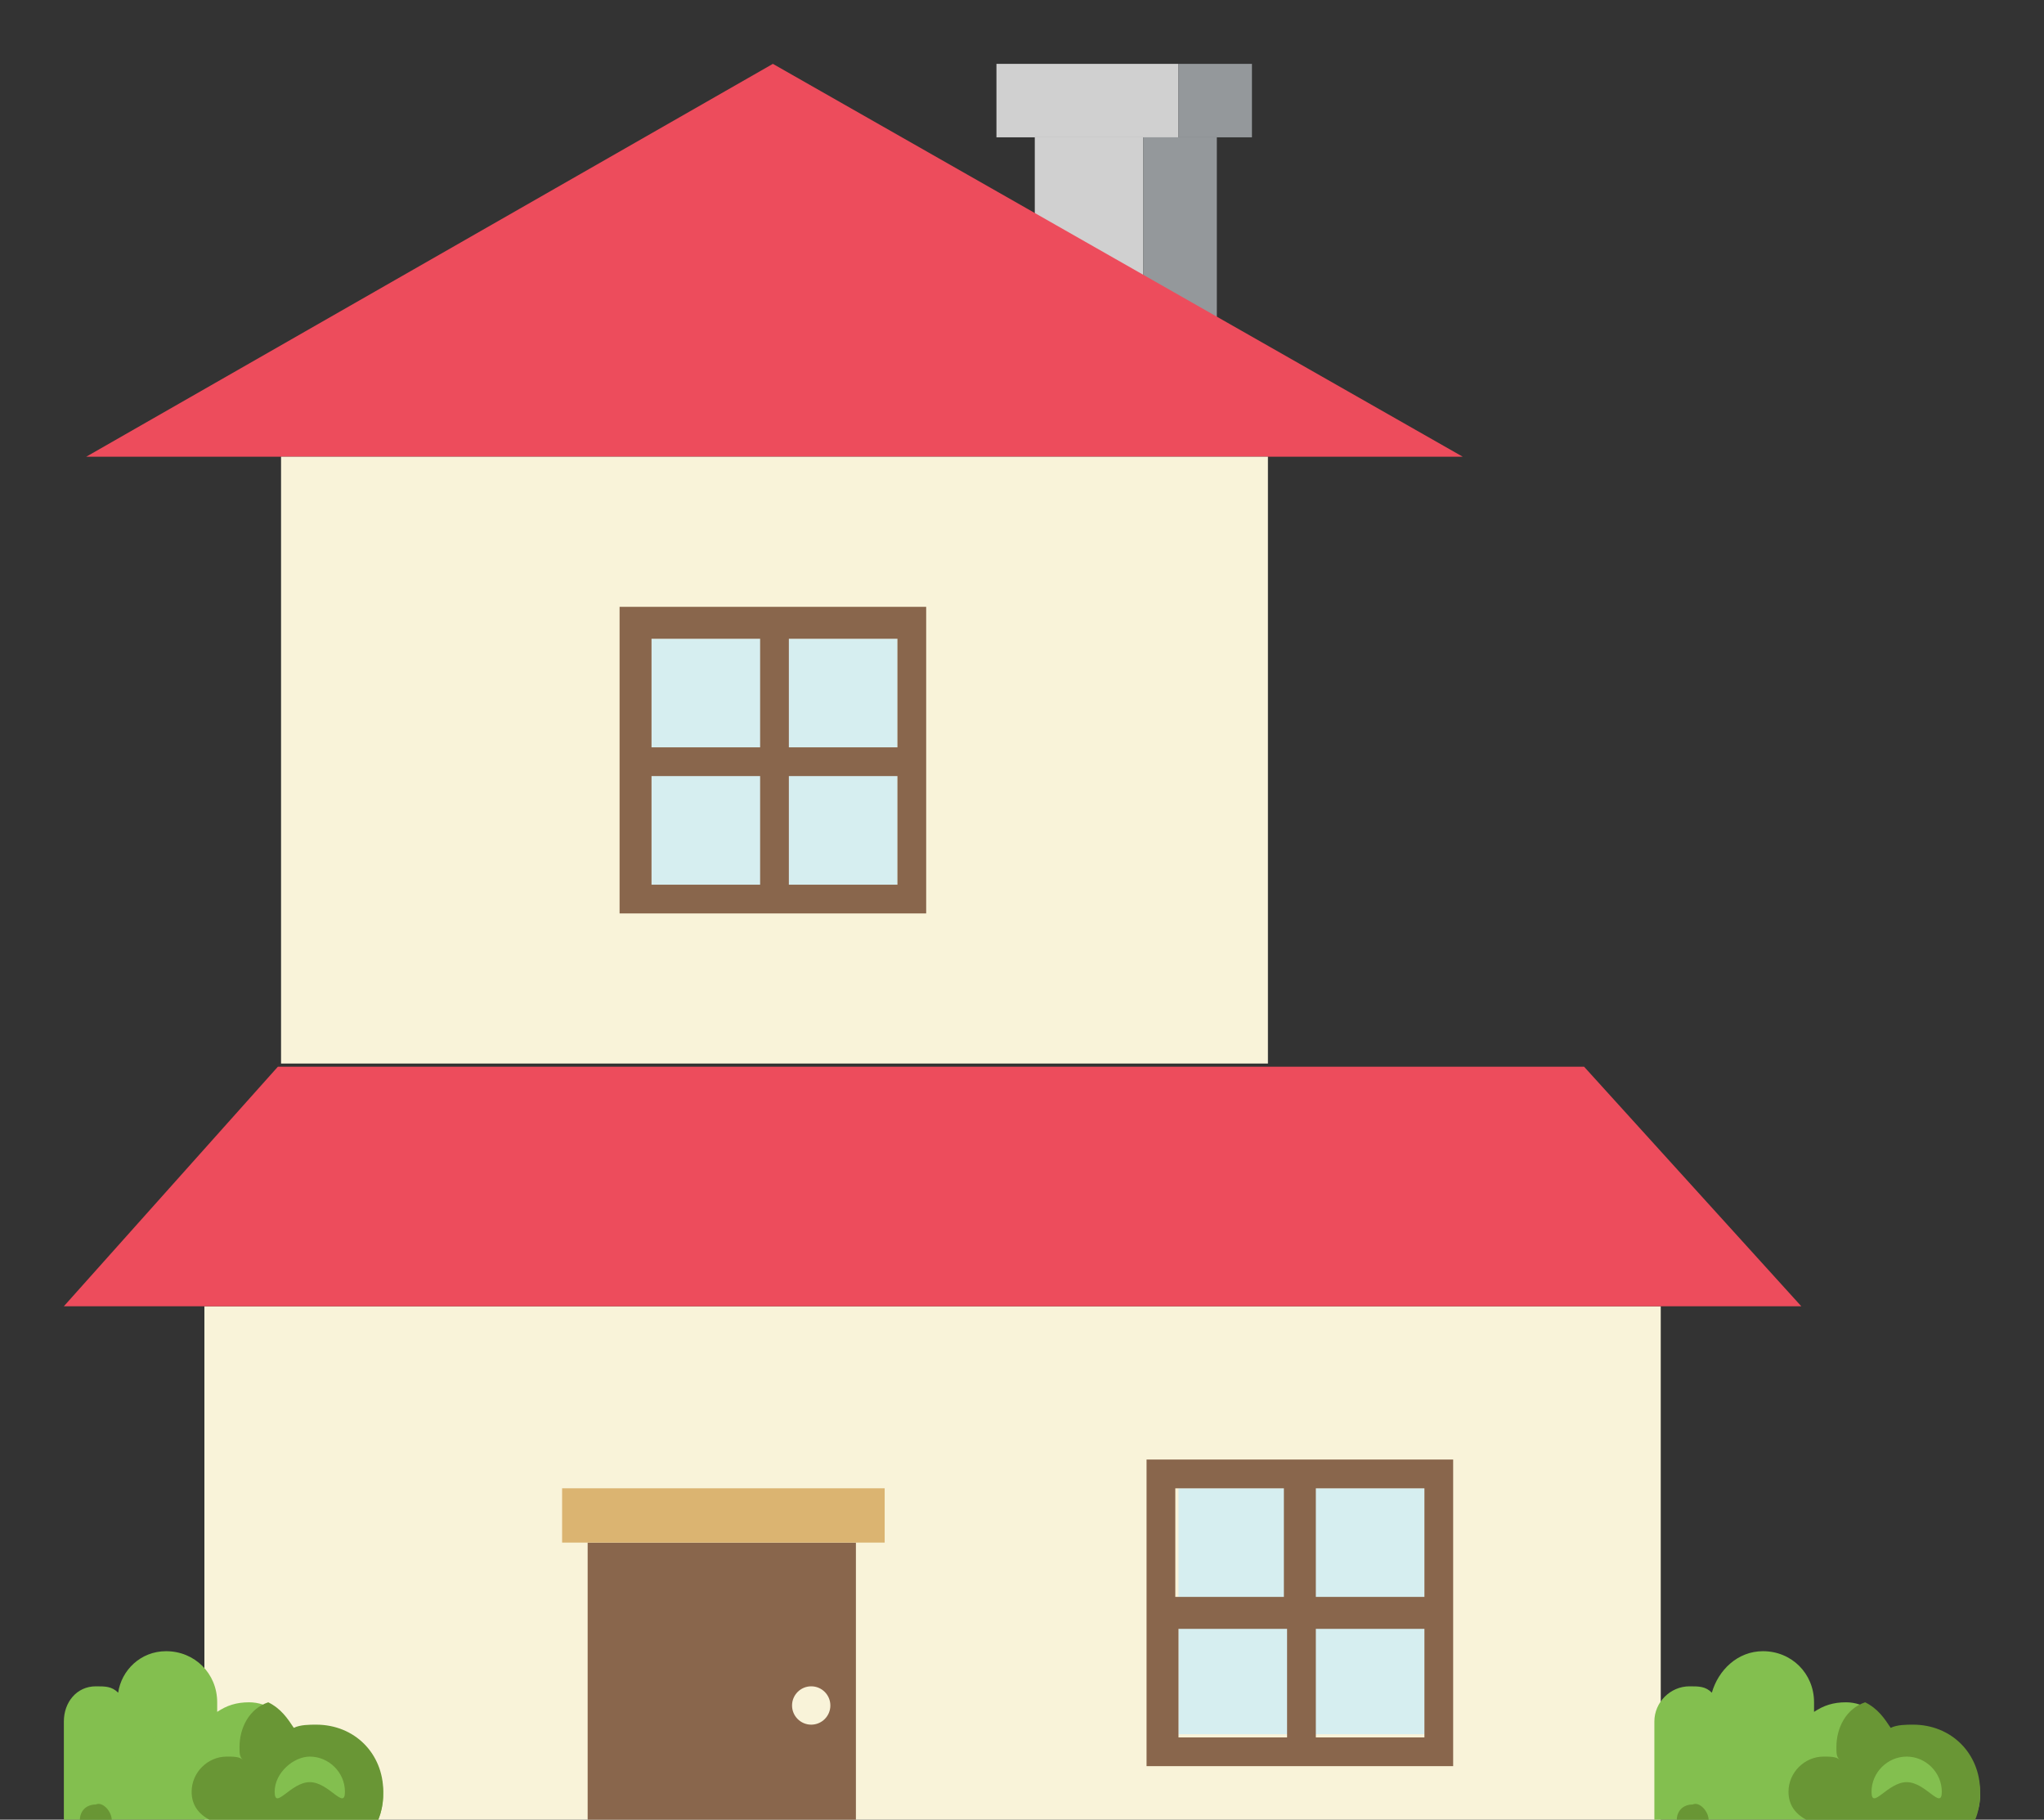 <svg width="82" height="73" viewBox="0 0 82 73" fill="none" xmlns="http://www.w3.org/2000/svg">
<rect x="0" y="0" width="82" height="73" fill="#333333" stroke="none"/>
<path d="M41.513 5.509H45.869V13.838H41.513V5.509Z" fill="#D0D0D0"/>
<path d="M45.869 5.509H48.816V13.838H45.869V5.509Z" fill="#94989B"/>
<path d="M39.975 2.562H47.278V5.509H39.975V2.562Z" fill="#D0D0D0"/>
<path d="M47.278 2.562H50.225V5.509H47.278V2.562Z" fill="#94989B"/>
<path d="M31.006 2.562L3.459 18.322H58.681L31.006 2.562Z" fill="#ED4C5C"/>
<path d="M11.275 18.322H50.866V42.666H11.275V18.322Z" fill="#F9F3D9"/>
<path d="M26.137 25.625H36.003V35.491H26.137V25.625Z" fill="#D6EEF0"/>
<path d="M24.856 24.344V36.644H37.156V24.344H24.856ZM36.003 25.625V29.981H31.647V25.625H36.003ZM30.494 25.625V29.981H26.137V25.625H30.494ZM26.137 35.491V31.134H30.494V35.491H26.137ZM31.647 35.491V31.134H36.003V35.491H31.647Z" fill="#89664C"/>
<path d="M8.2 52.403H66.625V77.131H8.2V52.403Z" fill="#F9F3D9"/>
<path d="M47.278 59.706H57.144V69.572H47.278V59.706Z" fill="#D6EEF0"/>
<path d="M45.997 58.553V70.853H58.297V58.553H45.997ZM57.144 59.706V64.062H52.788V59.706H57.144ZM51.506 59.706V64.062H47.15V59.706H51.506ZM47.278 69.572V65.344H51.634V69.7H47.278V69.572ZM52.788 69.572V65.344H57.144V69.7H52.788V69.572ZM23.575 61.884H34.337V77.003H23.575V61.884Z" fill="#89664C"/>
<path d="M22.55 59.706H35.491V61.884H22.55V59.706Z" fill="#DBB471"/>
<path d="M32.544 69.188C32.968 69.188 33.312 68.843 33.312 68.419C33.312 67.994 32.968 67.65 32.544 67.65C32.119 67.65 31.775 67.994 31.775 68.419C31.775 68.843 32.119 69.188 32.544 69.188Z" fill="#F9F3D9"/>
<path d="M63.55 42.794H11.147L2.562 52.403H72.263L63.55 42.794Z" fill="#ED4C5C"/>
<path d="M79.438 72.006C79.438 70.469 78.284 69.316 76.747 69.316C76.491 69.316 76.106 69.316 75.85 69.444C75.466 68.803 74.825 68.291 74.056 68.291C73.544 68.291 73.159 68.419 72.775 68.675V68.291C72.775 67.138 71.878 66.241 70.725 66.241C69.7 66.241 68.931 67.009 68.675 67.906C68.419 67.65 68.162 67.65 67.778 67.65C67.009 67.65 66.369 68.291 66.369 69.059V77.131H77.131C78.284 77.131 79.181 76.234 79.181 75.081C79.181 74.569 78.925 74.056 78.669 73.672C79.181 73.159 79.438 72.647 79.438 72.006Z" fill="#83BF4F"/>
<path d="M79.438 74.953C79.438 74.441 79.181 73.928 78.925 73.544C79.309 73.031 79.438 72.519 79.438 71.878C79.438 70.341 78.284 69.188 76.747 69.188C76.491 69.188 76.106 69.188 75.85 69.316C75.594 68.931 75.338 68.547 74.825 68.291C74.056 68.547 73.672 69.316 73.672 70.084C73.672 70.341 73.672 70.469 73.8 70.597C73.672 70.469 73.416 70.469 73.159 70.469C72.391 70.469 71.75 71.109 71.75 71.878C71.75 72.391 72.006 72.775 72.519 73.031C72.263 73.416 72.006 73.928 72.006 74.441C72.006 75.722 73.031 76.747 74.312 76.747H77.388C78.541 77.003 79.438 76.106 79.438 74.953ZM71.494 75.338C71.494 76.106 70.853 75.081 70.084 75.081C69.316 75.081 68.675 76.106 68.675 75.338C68.675 74.569 69.316 73.928 70.084 73.928C70.853 73.928 71.494 74.569 71.494 75.338ZM68.547 73.031C68.547 73.416 68.291 73.031 67.906 73.031C67.522 73.031 67.266 73.416 67.266 73.031C67.266 72.647 67.522 72.391 67.906 72.391C68.162 72.263 68.547 72.647 68.547 73.031Z" fill="#699635"/>
<path d="M69.7 70.981C69.7 71.366 69.444 70.853 69.059 70.853C68.675 70.853 68.419 71.366 68.419 70.981C68.419 70.597 68.675 70.341 69.059 70.341C69.444 70.341 69.7 70.597 69.7 70.981ZM75.338 74.312C75.338 74.825 74.953 74.056 74.441 74.056C73.928 74.056 73.544 74.825 73.544 74.312C73.544 73.8 73.928 73.416 74.441 73.416C74.825 73.416 75.338 73.8 75.338 74.312ZM77.9 71.878C77.9 72.647 77.259 71.494 76.491 71.494C75.722 71.494 75.081 72.647 75.081 71.878C75.081 71.109 75.722 70.469 76.491 70.469C77.259 70.469 77.9 71.109 77.9 71.878ZM77.9 75.081C77.9 75.466 77.644 75.081 77.259 75.081C76.875 75.081 76.619 75.466 76.619 75.081C76.619 74.697 76.875 74.441 77.259 74.441C77.644 74.441 77.9 74.697 77.9 75.081ZM71.878 69.572C71.878 70.084 71.494 69.316 70.981 69.316C70.469 69.316 70.084 70.084 70.084 69.572C70.084 69.059 70.469 68.675 70.981 68.675C71.494 68.675 71.878 69.059 71.878 69.572ZM15.375 72.006C15.375 70.469 14.222 69.316 12.684 69.316C12.428 69.316 12.044 69.316 11.787 69.444C11.403 68.803 10.762 68.291 9.994 68.291C9.481 68.291 9.097 68.419 8.713 68.675V68.291C8.713 67.138 7.816 66.241 6.662 66.241C5.638 66.241 4.869 67.009 4.741 67.906C4.484 67.65 4.228 67.65 3.844 67.65C3.075 67.65 2.562 68.291 2.562 69.059V77.131H13.325C14.478 77.131 15.375 76.234 15.375 75.081C15.375 74.569 15.119 74.056 14.863 73.672C15.119 73.159 15.375 72.647 15.375 72.006Z" fill="#83BF4F"/>
<path d="M15.375 74.953C15.375 74.441 15.119 73.928 14.863 73.544C15.247 73.031 15.375 72.519 15.375 71.878C15.375 70.341 14.222 69.188 12.684 69.188C12.428 69.188 12.044 69.188 11.787 69.316C11.531 68.931 11.275 68.547 10.762 68.291C9.994 68.547 9.609 69.316 9.609 70.084C9.609 70.341 9.609 70.469 9.738 70.597C9.609 70.469 9.353 70.469 9.097 70.469C8.328 70.469 7.688 71.109 7.688 71.878C7.688 72.391 7.944 72.775 8.456 73.031C8.2 73.416 7.944 73.928 7.944 74.441C7.944 75.722 8.969 76.747 10.25 76.747H13.325C14.478 77.003 15.375 76.106 15.375 74.953ZM7.431 75.338C7.431 76.106 6.791 75.081 6.022 75.081C5.253 75.081 4.612 76.106 4.612 75.338C4.612 74.569 5.253 73.928 6.022 73.928C6.791 73.928 7.431 74.569 7.431 75.338ZM4.484 73.031C4.484 73.416 4.228 73.031 3.844 73.031C3.459 73.031 3.203 73.416 3.203 73.031C3.203 72.647 3.459 72.391 3.844 72.391C4.1 72.263 4.484 72.647 4.484 73.031Z" fill="#699635"/>
<path d="M5.638 70.981C5.638 71.366 5.381 70.853 4.997 70.853C4.613 70.853 4.356 71.366 4.356 70.981C4.356 70.597 4.613 70.341 4.997 70.341C5.253 70.341 5.638 70.597 5.638 70.981ZM11.275 74.312C11.275 74.825 10.891 74.056 10.378 74.056C9.866 74.056 9.481 74.825 9.481 74.312C9.481 73.8 9.866 73.416 10.378 73.416C10.762 73.416 11.275 73.8 11.275 74.312ZM13.838 71.878C13.838 72.647 13.197 71.494 12.428 71.494C11.659 71.494 11.019 72.647 11.019 71.878C11.019 71.109 11.787 70.469 12.428 70.469C13.197 70.469 13.838 71.109 13.838 71.878ZM13.838 75.081C13.838 75.466 13.581 75.081 13.197 75.081C12.812 75.081 12.556 75.466 12.556 75.081C12.556 74.697 12.812 74.441 13.197 74.441C13.581 74.312 13.838 74.697 13.838 75.081ZM7.816 69.572C7.816 70.084 7.431 69.316 6.919 69.316C6.406 69.316 6.022 70.084 6.022 69.572C6.022 69.059 6.406 68.675 6.919 68.675C7.431 68.675 7.816 69.059 7.816 69.572Z" fill="#83BF4F"/>
</svg>
